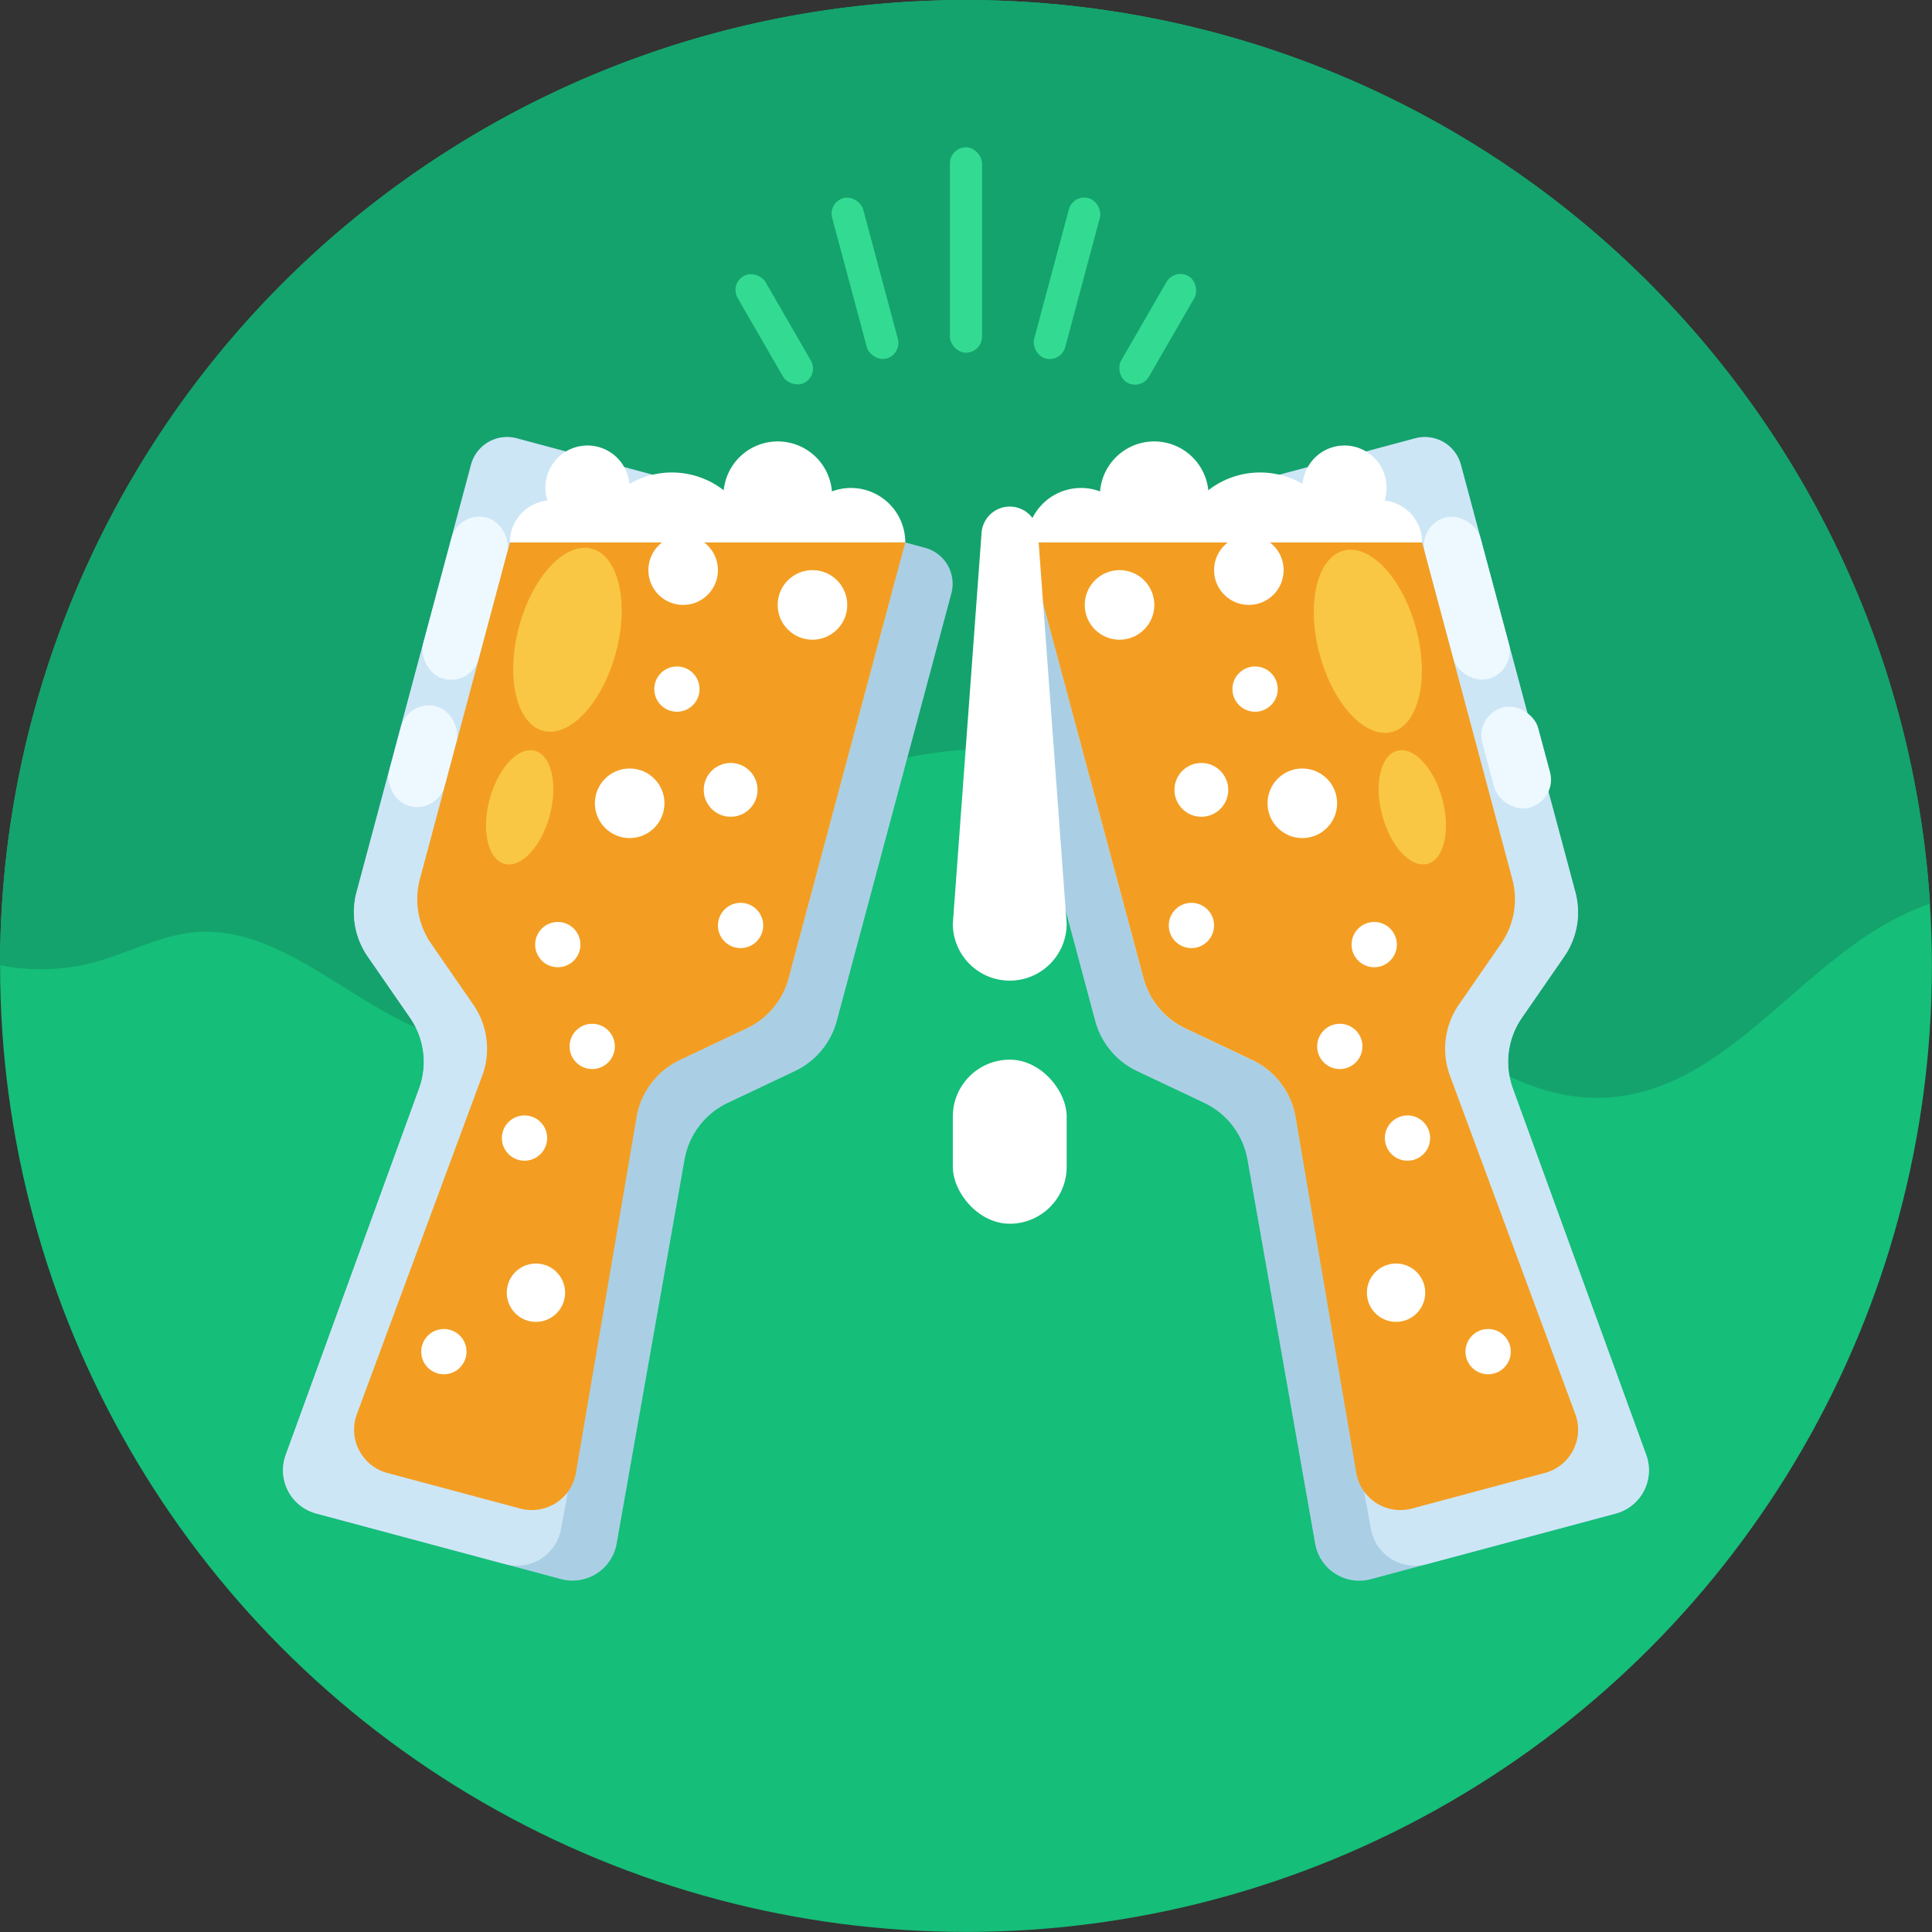 <svg id="Icons" xmlns="http://www.w3.org/2000/svg" viewBox="0 0 512 512"><rect x="0" y="0" width="512" height="512" fill="#333333" stroke="none"/><defs><style>.cls-1{fill:#15be79;}.cls-2{fill:#14a36d;}.cls-3{fill:#aacfe5;}.cls-4{fill:#cde6f6;}.cls-5{fill:#eef9ff;}.cls-6{fill:#f39e22;}.cls-7{fill:#f9c744;}.cls-8{fill:#fff;}.cls-9{fill:#33db92;}</style></defs><title>019-beer-export</title><circle class="cls-1" cx="256" cy="256" r="255.98"/><path class="cls-2" d="M0,255.76A255.63,255.63,0,0,1,103.44,50.44c113.54-84.25,273.87-60.52,358.12,53a254.76,254.76,0,0,1,49.93,136,76.89,76.89,0,0,0-14.24,6.88c-23.84,14.74-42,41.9-69.91,44.44-19.15,1.75-37.29-9.24-51.1-22.62s-24.87-29.51-39.4-42.12a112.53,112.53,0,0,0-157.7,10c-14.17,15.89-26.53,37.44-47.68,40-28.75,3.44-51.22-31.63-80-28.95-9.3.87-17.72,5.66-26.73,8A54.5,54.5,0,0,1,0,255.76Z"/><path class="cls-3" d="M375,116.16l-108.12,29a9.88,9.88,0,0,0-7,12.1l30.36,113.3a20.62,20.62,0,0,0,11.09,13.29l17.79,8.42a20.6,20.6,0,0,1,11.47,15.05l17.94,101.78a11.87,11.87,0,0,0,14.76,9.4l64.87-17.38a11.87,11.87,0,0,0,8.08-15.52l-35.36-97.12a20.57,20.57,0,0,1,2.41-18.76l11.2-16.19a20.62,20.62,0,0,0,3-17.05L387.14,123.14A9.88,9.88,0,0,0,375,116.16Z"/><path class="cls-4" d="M387.13,123.14l30.36,113.31a20.58,20.58,0,0,1-2.95,17.05l-11.19,16.19a20.58,20.58,0,0,0-2.42,18.76l35.35,97.12a11.86,11.86,0,0,1-8.07,15.52l-50.15,13.43a11.85,11.85,0,0,1-14.75-9.4L343.33,296a20.63,20.63,0,0,0-11.47-15.05l-17.79-8.42A20.6,20.6,0,0,1,303,259.19L274.66,153.28a9.87,9.87,0,0,1,7-12.09l93.4-25A9.87,9.87,0,0,1,387.13,123.14Z"/><rect class="cls-5" x="381.11" y="136.43" width="15.24" height="44.22" rx="7.62" transform="translate(-27.79 106.01) rotate(-15)"/><rect class="cls-5" x="392.32" y="186.74" width="15.24" height="27.35" rx="7.62" transform="matrix(0.97, -0.26, 0.26, 0.97, -38.24, 110.34)"/><path class="cls-6" d="M376.87,143.74H272.1l30.95,115.48a20.56,20.56,0,0,0,11.08,13.29l17.72,8.39a20.6,20.6,0,0,1,11.5,15.16l16.07,94.25a11.87,11.87,0,0,0,14.77,9.47l35.28-9.45a11.86,11.86,0,0,0,8-15.58l-33.21-89.66a20.6,20.6,0,0,1,2.38-18.88l11.15-16.13a20.62,20.62,0,0,0,3-17.05Z"/><ellipse class="cls-7" cx="362.49" cy="169.95" rx="13.23" ry="24.87" transform="translate(-31.64 99.61) rotate(-15)"/><ellipse class="cls-7" cx="374.28" cy="213.94" rx="8.25" ry="15.51" transform="translate(-42.62 104.16) rotate(-15)"/><path class="cls-8" d="M376.87,143.73H272.1a14.39,14.39,0,0,1,19.43-13.5,14.4,14.4,0,0,1,28.68-.3,22.33,22.33,0,0,1,25-1.66,11.14,11.14,0,0,1,22.24,1.05,10.77,10.77,0,0,1-.51,3.32A11.15,11.15,0,0,1,376.87,143.73Z"/><circle class="cls-8" cx="310.18" cy="137.46" r="6"/><circle class="cls-8" cx="332.61" cy="182.62" r="6"/><circle class="cls-8" cx="318.37" cy="209.32" r="7.13"/><circle class="cls-8" cx="345.13" cy="212.88" r="9.22"/><circle class="cls-8" cx="296.69" cy="160.31" r="9.22"/><circle class="cls-8" cx="330.96" cy="151.09" r="9.22"/><circle class="cls-8" cx="373" cy="301.6" r="6"/><circle class="cls-8" cx="364.18" cy="250.33" r="6"/><circle class="cls-8" cx="394.37" cy="358.2" r="6"/><circle class="cls-8" cx="355.06" cy="277.31" r="6"/><circle class="cls-8" cx="315.74" cy="245.26" r="6"/><circle class="cls-8" cx="369.97" cy="342.58" r="7.73"/><path class="cls-8" d="M267.59,259.88h0a15.09,15.09,0,0,1-15.08-15.09l7.6-103.35a7.5,7.5,0,0,1,7.48-7.19h0a7.5,7.5,0,0,1,7.49,7.19l7.6,103.35A15.09,15.09,0,0,1,267.59,259.88Z"/><rect class="cls-8" x="252.51" y="280.82" width="30.17" height="43.48" rx="15.08"/><path class="cls-3" d="M137,116.16l108.12,29a9.88,9.88,0,0,1,7,12.1l-30.36,113.3a20.62,20.62,0,0,1-11.09,13.29l-17.79,8.42a20.6,20.6,0,0,0-11.47,15.05L163.42,409.07a11.87,11.87,0,0,1-14.76,9.4L83.79,401.09a11.87,11.87,0,0,1-8.08-15.52l35.36-97.12a20.57,20.57,0,0,0-2.41-18.76L97.46,253.5a20.62,20.62,0,0,1-3-17.05l30.36-113.31A9.88,9.88,0,0,1,137,116.16Z"/><path class="cls-4" d="M124.87,123.14,94.51,236.45a20.58,20.58,0,0,0,2.95,17.05l11.19,16.19a20.58,20.58,0,0,1,2.42,18.76L75.72,385.57a11.86,11.86,0,0,0,8.07,15.52l50.15,13.43a11.85,11.85,0,0,0,14.75-9.4l20-109.17a20.63,20.63,0,0,1,11.47-15.05l17.79-8.42A20.6,20.6,0,0,0,209,259.19l28.32-105.91a9.87,9.87,0,0,0-7-12.09l-93.4-25A9.87,9.87,0,0,0,124.87,123.14Z"/><rect class="cls-5" x="115.65" y="136.43" width="15.24" height="44.22" rx="7.62" transform="translate(201.31 343.58) rotate(-165)"/><rect class="cls-5" x="104.43" y="186.74" width="15.24" height="27.35" rx="7.62" transform="translate(168.42 423) rotate(-165)"/><path class="cls-6" d="M135.13,143.74H239.9L209,259.22a20.56,20.56,0,0,1-11.08,13.29l-17.72,8.39a20.6,20.6,0,0,0-11.5,15.16l-16.07,94.25a11.87,11.87,0,0,1-14.77,9.47l-35.28-9.45a11.86,11.86,0,0,1-8-15.58l33.21-89.66a20.6,20.6,0,0,0-2.38-18.88l-11.15-16.13a20.62,20.62,0,0,1-3-17.05Z"/><ellipse class="cls-7" cx="149.51" cy="169.95" rx="24.87" ry="13.23" transform="matrix(0.26, -0.97, 0.97, 0.26, -53.35, 270.38)"/><ellipse class="cls-7" cx="137.72" cy="213.94" rx="15.51" ry="8.25" transform="translate(-104.57 291.6) rotate(-75)"/><path class="cls-8" d="M135.13,143.73H239.9a14.39,14.39,0,0,0-19.43-13.5,14.4,14.4,0,0,0-28.68-.3,22.33,22.33,0,0,0-25-1.66,11.14,11.14,0,0,0-22.24,1.05,10.77,10.77,0,0,0,.51,3.32A11.15,11.15,0,0,0,135.13,143.73Z"/><circle class="cls-8" cx="201.82" cy="137.46" r="6"/><circle class="cls-8" cx="179.39" cy="182.62" r="6"/><circle class="cls-8" cx="193.63" cy="209.32" r="7.13"/><circle class="cls-8" cx="166.87" cy="212.88" r="9.22"/><circle class="cls-8" cx="215.31" cy="160.31" r="9.22"/><circle class="cls-8" cx="181.04" cy="151.09" r="9.22"/><circle class="cls-8" cx="139" cy="301.6" r="6"/><circle class="cls-8" cx="147.82" cy="250.33" r="6"/><circle class="cls-8" cx="117.63" cy="358.2" r="6"/><circle class="cls-8" cx="156.94" cy="277.31" r="6"/><circle class="cls-8" cx="196.26" cy="245.26" r="6"/><circle class="cls-8" cx="142.03" cy="342.58" r="7.73"/><rect class="cls-9" x="251.74" y="39.04" width="8.51" height="54.43" rx="4.26"/><rect class="cls-9" x="224.98" y="51.75" width="8.51" height="44.01" rx="4.26" transform="translate(-11.28 61.84) rotate(-15)"/><rect class="cls-9" x="200.93" y="70.98" width="8.51" height="32.56" rx="4.26" transform="translate(-16.14 114.29) rotate(-30)"/><rect class="cls-9" x="278.51" y="51.75" width="8.51" height="44.01" rx="4.26" transform="translate(536.81 218.18) rotate(-165)"/><rect class="cls-9" x="302.55" y="70.98" width="8.51" height="32.56" rx="4.26" transform="translate(528.88 316.24) rotate(-150)"/></svg>